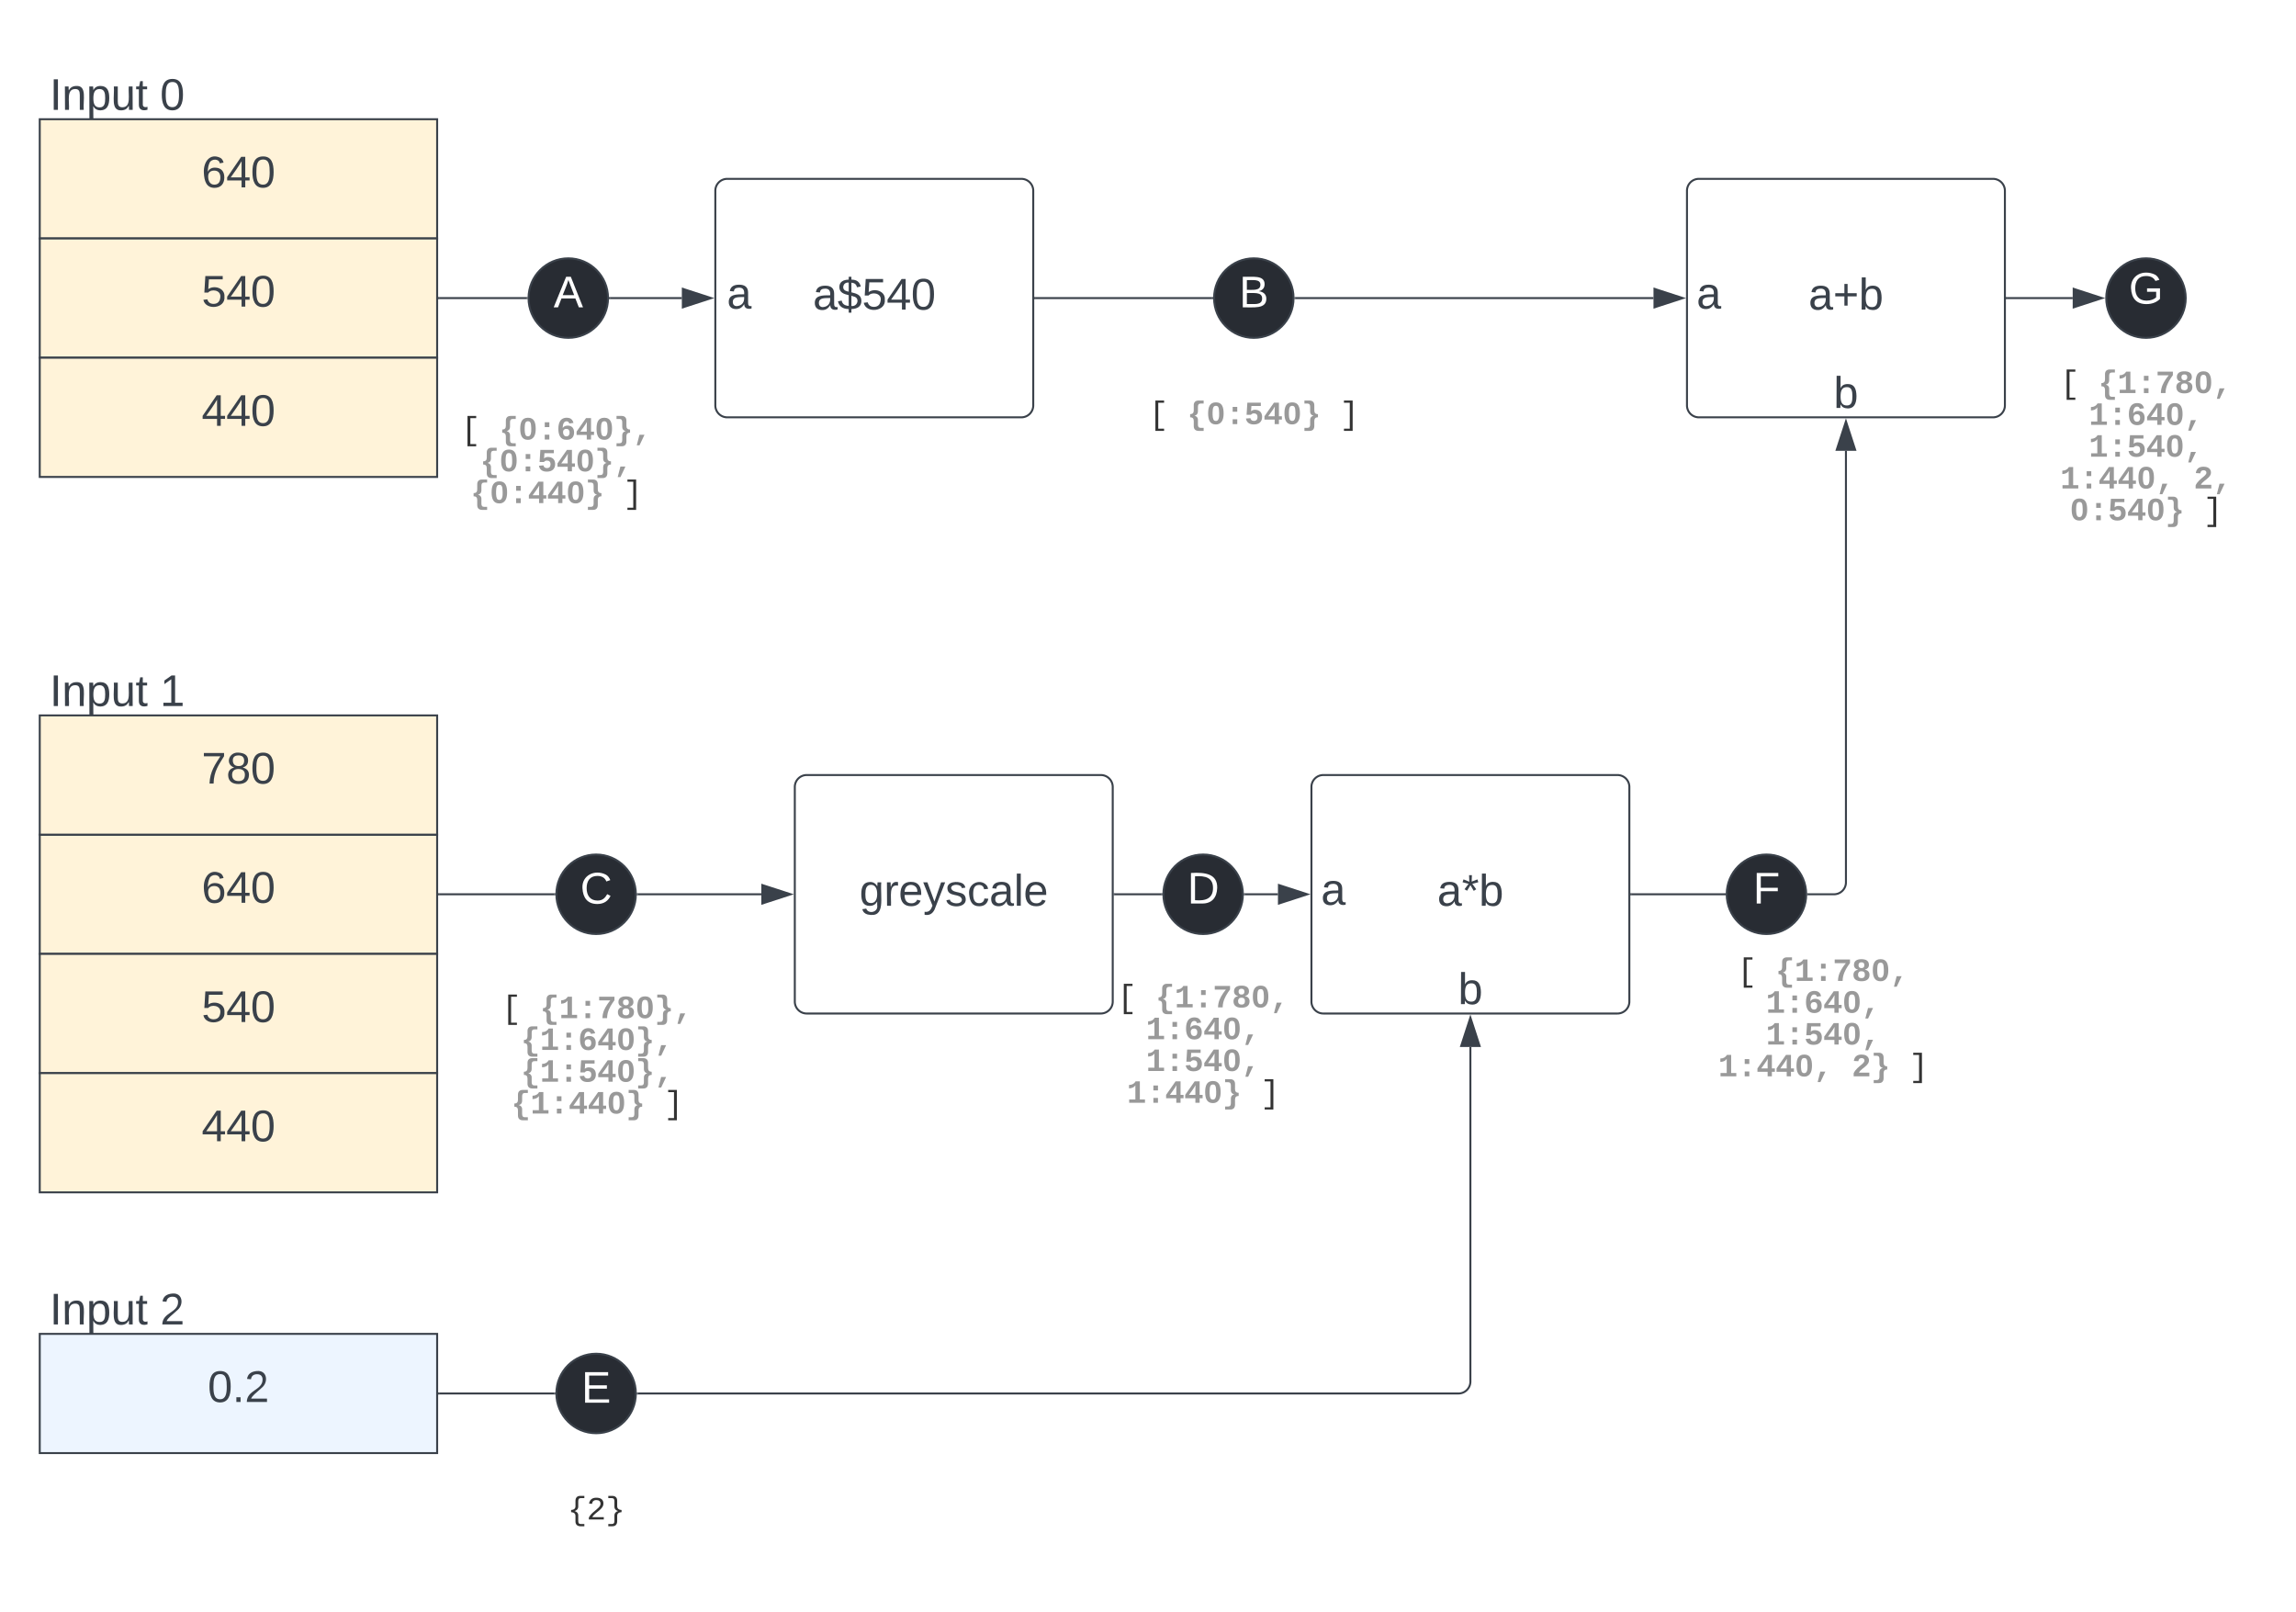 <svg xmlns="http://www.w3.org/2000/svg" xmlns:xlink="http://www.w3.org/1999/xlink" xmlns:lucid="lucid" width="1155.5" height="811.19"><g transform="translate(-180 -40)" lucid:page-tab-id="0_0"><path d="M0 0h1870.87v1322.83H0z" fill="#fff"/><path d="M200 100h200v60H200z" stroke="#3a414a" fill="#fff3d9"/><use xlink:href="#a" transform="matrix(1,0,0,1,212,112) translate(69.481 22.278)"/><path d="M200 160h200v60H200z" stroke="#3a414a" fill="#fff3d9"/><use xlink:href="#b" transform="matrix(1,0,0,1,212,172) translate(69.481 22.278)"/><path d="M200 220h200v60H200z" stroke="#3a414a" fill="#fff3d9"/><use xlink:href="#c" transform="matrix(1,0,0,1,212,232) translate(69.481 22.278)"/><path d="M200 66a6 6 0 0 1 6-6h108a6 6 0 0 1 6 6v48a6 6 0 0 1-6 6H206a6 6 0 0 1-6-6z" stroke="#000" stroke-opacity="0" fill="#fff" fill-opacity="0"/><use xlink:href="#d" transform="matrix(1,0,0,1,205,65) translate(0 30.278)"/><use xlink:href="#e" transform="matrix(1,0,0,1,205,65) translate(55.556 30.278)"/><path d="M200 366a6 6 0 0 1 6-6h108a6 6 0 0 1 6 6v48a6 6 0 0 1-6 6H206a6 6 0 0 1-6-6z" stroke="#000" stroke-opacity="0" fill="#fff" fill-opacity="0"/><use xlink:href="#d" transform="matrix(1,0,0,1,205,365) translate(0 30.278)"/><use xlink:href="#f" transform="matrix(1,0,0,1,205,365) translate(55.556 30.278)"/><path d="M200 677.2a6 6 0 0 1 6-6h108a6 6 0 0 1 6 6v48a6 6 0 0 1-6 6H206a6 6 0 0 1-6-6z" stroke="#000" stroke-opacity="0" fill="#fff" fill-opacity="0"/><use xlink:href="#d" transform="matrix(1,0,0,1,205,676.186) translate(0 30.278)"/><use xlink:href="#g" transform="matrix(1,0,0,1,205,676.186) translate(55.556 30.278)"/><path d="M200 711.2h200v60H200z" stroke="#3a414a" fill="#edf5ff"/><use xlink:href="#h" transform="matrix(1,0,0,1,212,723.186) translate(72.568 22.278)"/><path d="M840 436a6 6 0 0 1 6-6h148a6 6 0 0 1 6 6v108a6 6 0 0 1-6 6H846a6 6 0 0 1-6-6z" stroke="#3a414a" fill="#fff"/><use xlink:href="#i" transform="matrix(1,0,0,1,852,442) translate(51.333 53.778)"/><path d="M200 460h200v60H200z" stroke="#3a414a" fill="#fff3d9"/><use xlink:href="#a" transform="matrix(1,0,0,1,212,472) translate(69.481 22.278)"/><path d="M200 520h200v60H200z" stroke="#3a414a" fill="#fff3d9"/><use xlink:href="#b" transform="matrix(1,0,0,1,212,532) translate(69.481 22.278)"/><path d="M200 580h200v60H200z" stroke="#3a414a" fill="#fff3d9"/><use xlink:href="#c" transform="matrix(1,0,0,1,212,592) translate(69.481 22.278)"/><path d="M200 400h200v60H200z" stroke="#3a414a" fill="#fff3d9"/><use xlink:href="#j" transform="matrix(1,0,0,1,212,412) translate(69.481 22.278)"/><path d="M501 741.2h413a6 6 0 0 0 6-6V566.84" stroke="#3a414a" fill="none"/><path d="M501 741.7h-.56l.06-.5-.02-.5h.53z" stroke="#3a414a" stroke-width=".05" fill="#3a414a"/><path d="M920 552.08l4.64 14.27h-9.28z" stroke="#3a414a" fill="#3a414a"/><path d="M401 741.2h58" stroke="#3a414a" fill="none"/><path d="M401 741.7h-.5v-1h.5zM459.5 741.16l.02.53H459v-1h.56z" stroke="#3a414a" stroke-width=".05" fill="#3a414a"/><path d="M540 136a6 6 0 0 1 6-6h148a6 6 0 0 1 6 6v108a6 6 0 0 1-6 6H546a6 6 0 0 1-6-6z" stroke="#3a414a" fill="#fff"/><use xlink:href="#k" transform="matrix(1,0,0,1,552,142) translate(37.136 53.778)"/><path d="M401 190h44" stroke="#3a414a" fill="none"/><path d="M401 190.5h-.5v-1h.5zM445.5 189.98l.02.52H445v-1h.56z" stroke="#3a414a" stroke-width=".05" fill="#3a414a"/><path d="M487 190h36.15" stroke="#3a414a" fill="none"/><path d="M487 190.5h-.56l.06-.48-.02-.52h.53z" stroke="#3a414a" stroke-width=".05" fill="#3a414a"/><path d="M537.92 190l-14.27 4.64v-9.28z" stroke="#3a414a" fill="#3a414a"/><path d="M580 436a6 6 0 0 1 6-6h148a6 6 0 0 1 6 6v108a6 6 0 0 1-6 6H586a6 6 0 0 1-6-6z" stroke="#3a414a" fill="#fff"/><use xlink:href="#l" transform="matrix(1,0,0,1,592,442) translate(20.531 53.778)"/><path d="M501 490h62.15" stroke="#3a414a" fill="none"/><path d="M501 490.5h-.56l.06-.48-.02-.52h.53z" stroke="#3a414a" stroke-width=".05" fill="#3a414a"/><path d="M577.92 490l-14.27 4.64v-9.28z" stroke="#3a414a" fill="#3a414a"/><path d="M401 490h58" stroke="#3a414a" fill="none"/><path d="M401 490.5h-.5v-1h.5zM459.5 489.98l.02.52H459v-1h.56z" stroke="#3a414a" stroke-width=".05" fill="#3a414a"/><path d="M740.96 490h23.54" stroke="#3a414a" fill="none"/><path d="M740.98 490.5h-.52v-1h.52zM765 489.98l.02.52h-.53v-1h.56z" stroke="#3a414a" stroke-width=".05" fill="#3a414a"/><path d="M806.5 490h16.65" stroke="#3a414a" fill="none"/><path d="M806.5 490.5h-.56l.06-.48-.02-.52h.53z" stroke="#3a414a" stroke-width=".05" fill="#3a414a"/><path d="M837.92 490l-14.27 4.64v-9.28z" stroke="#3a414a" fill="#3a414a"/><path d="M831 466a6 6 0 0 1 6-6h28a6 6 0 0 1 6 6v48a6 6 0 0 1-6 6h-28a6 6 0 0 1-6-6z" stroke="#000" stroke-opacity="0" fill="#fff" fill-opacity="0"/><use xlink:href="#m" transform="matrix(1,0,0,1,836,465) translate(8.827 30.278)"/><path d="M900 516a6 6 0 0 1 6-6h28a6 6 0 0 1 6 6v48a6 6 0 0 1-6 6h-28a6 6 0 0 1-6-6z" stroke="#000" stroke-opacity="0" fill="#fff" fill-opacity="0"/><use xlink:href="#n" transform="matrix(1,0,0,1,905,515) translate(8.827 30.278)"/><path d="M532 166a6 6 0 0 1 6-6h28a6 6 0 0 1 6 6v48a6 6 0 0 1-6 6h-28a6 6 0 0 1-6-6z" stroke="#000" stroke-opacity="0" fill="#fff" fill-opacity="0"/><use xlink:href="#m" transform="matrix(1,0,0,1,537,165) translate(8.827 30.278)"/><path d="M1029 136a6 6 0 0 1 6-6h148a6 6 0 0 1 6 6v108a6 6 0 0 1-6 6h-148a6 6 0 0 1-6-6z" stroke="#3a414a" fill="#fff"/><use xlink:href="#o" transform="matrix(1,0,0,1,1041,142) translate(49.173 53.778)"/><path d="M1020 166a6 6 0 0 1 6-6h28a6 6 0 0 1 6 6v48a6 6 0 0 1-6 6h-28a6 6 0 0 1-6-6z" stroke="#000" stroke-opacity="0" fill="#fff" fill-opacity="0"/><use xlink:href="#m" transform="matrix(1,0,0,1,1025,165) translate(8.827 30.278)"/><path d="M1089 216a6 6 0 0 1 6-6h28a6 6 0 0 1 6 6v48a6 6 0 0 1-6 6h-28a6 6 0 0 1-6-6z" stroke="#000" stroke-opacity="0" fill="#fff" fill-opacity="0"/><use xlink:href="#n" transform="matrix(1,0,0,1,1094,215) translate(8.827 30.278)"/><path d="M700.96 190H790" stroke="#3a414a" fill="none"/><path d="M700.98 190.5h-.52v-1h.52zM790.5 189.98l.02.52H790v-1h.56z" stroke="#3a414a" stroke-width=".05" fill="#3a414a"/><path d="M832 190h180.15" stroke="#3a414a" fill="none"/><path d="M832 190.5h-.56l.06-.48-.02-.52h.53z" stroke="#3a414a" stroke-width=".05" fill="#3a414a"/><path d="M1026.92 190l-14.27 4.64v-9.28z" stroke="#3a414a" fill="#3a414a"/><path d="M1000.96 490H1048" stroke="#3a414a" fill="none"/><path d="M1000.98 490.5h-.52v-1h.52zM1048.5 489.98l.02.52h-.53v-1h.56z" stroke="#3a414a" stroke-width=".05" fill="#3a414a"/><path d="M1090 490h13a6 6 0 0 0 6-6V266.85" stroke="#3a414a" fill="none"/><path d="M1090 490.5h-.56l.06-.48-.02-.52h.53z" stroke="#3a414a" stroke-width=".05" fill="#3a414a"/><path d="M1109 252.08l4.64 14.27h-9.28z" stroke="#3a414a" fill="#3a414a"/><path d="M486 190c0 11.05-8.95 20-20 20s-20-8.95-20-20 8.95-20 20-20 20 8.95 20 20z" stroke="#3a414a" fill="#282c33"/><use xlink:href="#p" transform="matrix(1,0,0,1,451,175) translate(7.598 19.653)"/><path d="M831 190c0 11.05-8.95 20-20 20s-20-8.95-20-20 8.95-20 20-20 20 8.95 20 20z" stroke="#3a414a" fill="#282c33"/><use xlink:href="#q" transform="matrix(1,0,0,1,796,175) translate(7.598 19.653)"/><path d="M500 490c0 11.05-8.95 20-20 20s-20-8.95-20-20 8.95-20 20-20 20 8.95 20 20z" stroke="#3a414a" fill="#282c33"/><use xlink:href="#r" transform="matrix(1,0,0,1,465,475) translate(7.011 19.653)"/><path d="M805.5 490c0 11.05-8.95 20-20 20s-20-8.95-20-20 8.95-20 20-20 20 8.95 20 20z" stroke="#3a414a" fill="#282c33"/><use xlink:href="#s" transform="matrix(1,0,0,1,770.5,475) translate(7.011 19.653)"/><path d="M1089 490c0 11.05-8.95 20-20 20s-20-8.95-20-20 8.95-20 20-20 20 8.95 20 20z" stroke="#3a414a" fill="#282c33"/><use xlink:href="#t" transform="matrix(1,0,0,1,1054,475) translate(8.246 19.653)"/><path d="M500 741.2c0 11.03-8.95 20-20 20s-20-8.97-20-20c0-11.06 8.95-20 20-20s20 8.94 20 20z" stroke="#3a414a" fill="#282c33"/><use xlink:href="#u" transform="matrix(1,0,0,1,465,726.186) translate(7.598 19.653)"/><path d="M1280 190c0 11.05-8.95 20-20 20s-20-8.95-20-20 8.95-20 20-20 20 8.95 20 20z" stroke="#3a414a" fill="#282c33"/><use xlink:href="#v" transform="matrix(1,0,0,1,1245,175) translate(6.363 17.778)"/><path d="M1189.96 190h33.16" stroke="#3a414a" fill="none"/><path d="M1189.98 190.5h-.52v-1h.52z" stroke="#3a414a" stroke-width=".05" fill="#3a414a"/><path d="M1237.88 190l-14.26 4.64v-9.28z" stroke="#3a414a" fill="#3a414a"/><path d="M380 246a6 6 0 0 1 6-6h148a6 6 0 0 1 6 6v51.33a6 6 0 0 1-6 6H386a6 6 0 0 1-6-6z" stroke="#000" stroke-opacity="0" fill="#fff" fill-opacity="0"/><use xlink:href="#w" transform="matrix(1,0,0,1,385,245) translate(26.992 16.172)"/><use xlink:href="#x" transform="matrix(1,0,0,1,385,245) translate(46.195 16.172)"/><use xlink:href="#y" transform="matrix(1,0,0,1,385,245) translate(36.594 32.172)"/><use xlink:href="#z" transform="matrix(1,0,0,1,385,245) translate(31.793 48.172)"/><use xlink:href="#A" transform="matrix(1,0,0,1,385,245) translate(108.605 48.172)"/><path d="M691 226a6 6 0 0 1 6-6h228a6 6 0 0 1 6 6v48a6 6 0 0 1-6 6H697a6 6 0 0 1-6-6z" stroke="#000" stroke-opacity="0" fill="#fff" fill-opacity="0"/><use xlink:href="#B" transform="matrix(1,0,0,1,696,225) translate(62.191 28.422)"/><use xlink:href="#C" transform="matrix(1,0,0,1,696,225) translate(81.395 28.422)"/><use xlink:href="#D" transform="matrix(1,0,0,1,696,225) translate(158.207 28.422)"/><path d="M420 526a6 6 0 0 1 6-6h109a6 6 0 0 1 6 6v90.85a6 6 0 0 1-6 6H426a6 6 0 0 1-6-6z" stroke="#000" stroke-opacity="0" fill="#fff" fill-opacity="0"/><use xlink:href="#B" transform="matrix(1,0,0,1,425,525) translate(7.492 27.328)"/><use xlink:href="#E" transform="matrix(1,0,0,1,425,525) translate(26.695 27.328)"/><use xlink:href="#F" transform="matrix(1,0,0,1,425,525) translate(17.094 43.328)"/><use xlink:href="#G" transform="matrix(1,0,0,1,425,525) translate(17.094 59.328)"/><use xlink:href="#H" transform="matrix(1,0,0,1,425,525) translate(12.293 75.328)"/><use xlink:href="#D" transform="matrix(1,0,0,1,425,525) translate(89.105 75.328)"/><path d="M725.5 516a6 6 0 0 1 6-6h108a6 6 0 0 1 6 6v99.2a6 6 0 0 1-6 6h-108a6 6 0 0 1-6-6z" stroke="#000" stroke-opacity="0" fill="#fff" fill-opacity="0"/><g><use xlink:href="#B" transform="matrix(1,0,0,1,730.5,515) translate(11.793 31.922)"/><use xlink:href="#I" transform="matrix(1,0,0,1,730.5,515) translate(30.996 31.922)"/><use xlink:href="#J" transform="matrix(1,0,0,1,730.5,515) translate(26.195 47.922)"/><use xlink:href="#K" transform="matrix(1,0,0,1,730.5,515) translate(26.195 63.922)"/><use xlink:href="#L" transform="matrix(1,0,0,1,730.5,515) translate(16.594 79.922)"/><use xlink:href="#D" transform="matrix(1,0,0,1,730.5,515) translate(83.805 79.922)"/></g><path d="M360 777.2a6 6 0 0 1 6-6h228a6 6 0 0 1 6 6v48a6 6 0 0 1-6 6H366a6 6 0 0 1-6-6z" stroke="#000" stroke-opacity="0" fill="#fff" fill-opacity="0"/><g><use xlink:href="#M" transform="matrix(1,0,0,1,365,776.186) translate(100.598 28.422)"/></g><path d="M1034.5 515.8H1160V640h-125.5z" fill="#fff" fill-opacity="0"/><g><use xlink:href="#B" transform="matrix(1,0,0,1,1039.5,520.814) translate(14.793 12.797)"/><use xlink:href="#N" transform="matrix(1,0,0,1,1039.5,520.814) translate(33.996 12.797)"/><use xlink:href="#J" transform="matrix(1,0,0,1,1039.5,520.814) translate(29.195 28.797)"/><use xlink:href="#K" transform="matrix(1,0,0,1,1039.5,520.814) translate(29.195 44.797)"/><use xlink:href="#O" transform="matrix(1,0,0,1,1039.5,520.814) translate(5.191 60.797)"/><use xlink:href="#P" transform="matrix(1,0,0,1,1039.5,520.814) translate(72.402 60.797)"/><use xlink:href="#D" transform="matrix(1,0,0,1,1039.5,520.814) translate(101.207 60.797)"/></g><path d="M1204.5 220h111v142h-111z" fill="#fff" fill-opacity="0"/><g><use xlink:href="#B" transform="matrix(1,0,0,1,1209.5,225) translate(7.293 12.797)"/><use xlink:href="#I" transform="matrix(1,0,0,1,1209.5,225) translate(26.496 12.797)"/><use xlink:href="#J" transform="matrix(1,0,0,1,1209.5,225) translate(21.695 28.797)"/><use xlink:href="#K" transform="matrix(1,0,0,1,1209.5,225) translate(21.695 44.797)"/><use xlink:href="#O" transform="matrix(1,0,0,1,1209.5,225) translate(7.293 60.797)"/><use xlink:href="#Q" transform="matrix(1,0,0,1,1209.5,225) translate(74.504 60.797)"/><use xlink:href="#R" transform="matrix(1,0,0,1,1209.5,225) translate(12.094 76.797)"/><use xlink:href="#D" transform="matrix(1,0,0,1,1209.5,225) translate(79.305 76.797)"/></g><defs><path fill="#3a414a" d="M110-160c48 1 74 30 74 79 0 53-28 85-80 85-65 0-83-55-86-122-5-90 50-162 133-122 14 7 22 21 27 39l-31 6c-5-40-67-38-82-6-9 19-15 44-15 74 11-20 30-34 60-33zm-7 138c34 0 49-23 49-58s-16-56-50-56c-29 0-50 16-49 49 1 36 15 65 50 65" id="S"/><path fill="#3a414a" d="M155-56V0h-30v-56H8v-25l114-167h33v167h35v25h-35zm-30-156c-27 46-58 90-88 131h88v-131" id="T"/><path fill="#3a414a" d="M101-251c68 0 85 55 85 127S166 4 100 4C33 4 14-52 14-124c0-73 17-127 87-127zm-1 229c47 0 54-49 54-102s-4-102-53-102c-51 0-55 48-55 102 0 53 5 102 54 102" id="U"/><g id="a"><use transform="matrix(0.062,0,0,0.062,0,0)" xlink:href="#S"/><use transform="matrix(0.062,0,0,0.062,12.346,0)" xlink:href="#T"/><use transform="matrix(0.062,0,0,0.062,24.691,0)" xlink:href="#U"/></g><path fill="#3a414a" d="M54-142c48-35 137-8 131 61C196 18 31 33 14-55l32-4c7 23 22 37 52 37 35-1 51-22 54-58 4-55-73-65-99-34H22l8-134h141v27H59" id="V"/><g id="b"><use transform="matrix(0.062,0,0,0.062,0,0)" xlink:href="#V"/><use transform="matrix(0.062,0,0,0.062,12.346,0)" xlink:href="#T"/><use transform="matrix(0.062,0,0,0.062,24.691,0)" xlink:href="#U"/></g><g id="c"><use transform="matrix(0.062,0,0,0.062,0,0)" xlink:href="#T"/><use transform="matrix(0.062,0,0,0.062,12.346,0)" xlink:href="#T"/><use transform="matrix(0.062,0,0,0.062,24.691,0)" xlink:href="#U"/></g><path fill="#3a414a" d="M33 0v-248h34V0H33" id="W"/><path fill="#3a414a" d="M117-194c89-4 53 116 60 194h-32v-121c0-31-8-49-39-48C34-167 62-67 57 0H25l-1-190h30c1 10-1 24 2 32 11-22 29-35 61-36" id="X"/><path fill="#3a414a" d="M115-194c55 1 70 41 70 98S169 2 115 4C84 4 66-9 55-30l1 105H24l-1-265h31l2 30c10-21 28-34 59-34zm-8 174c40 0 45-34 45-75s-6-73-45-74c-42 0-51 32-51 76 0 43 10 73 51 73" id="Y"/><path fill="#3a414a" d="M84 4C-5 8 30-112 23-190h32v120c0 31 7 50 39 49 72-2 45-101 50-169h31l1 190h-30c-1-10 1-25-2-33-11 22-28 36-60 37" id="Z"/><path fill="#3a414a" d="M59-47c-2 24 18 29 38 22v24C64 9 27 4 27-40v-127H5v-23h24l9-43h21v43h35v23H59v120" id="aa"/><g id="d"><use transform="matrix(0.062,0,0,0.062,0,0)" xlink:href="#W"/><use transform="matrix(0.062,0,0,0.062,6.173,0)" xlink:href="#X"/><use transform="matrix(0.062,0,0,0.062,18.519,0)" xlink:href="#Y"/><use transform="matrix(0.062,0,0,0.062,30.864,0)" xlink:href="#Z"/><use transform="matrix(0.062,0,0,0.062,43.21,0)" xlink:href="#aa"/></g><use transform="matrix(0.062,0,0,0.062,0,0)" xlink:href="#U" id="e"/><path fill="#3a414a" d="M27 0v-27h64v-190l-56 39v-29l58-41h29v221h61V0H27" id="ab"/><use transform="matrix(0.062,0,0,0.062,0,0)" xlink:href="#ab" id="f"/><path fill="#3a414a" d="M101-251c82-7 93 87 43 132L82-64C71-53 59-42 53-27h129V0H18c2-99 128-94 128-182 0-28-16-43-45-43s-46 15-49 41l-32-3c6-41 34-60 81-64" id="ac"/><use transform="matrix(0.062,0,0,0.062,0,0)" xlink:href="#ac" id="g"/><path fill="#3a414a" d="M33 0v-38h34V0H33" id="ad"/><g id="h"><use transform="matrix(0.062,0,0,0.062,0,0)" xlink:href="#U"/><use transform="matrix(0.062,0,0,0.062,12.346,0)" xlink:href="#ad"/><use transform="matrix(0.062,0,0,0.062,18.519,0)" xlink:href="#ac"/></g><path fill="#3a414a" d="M141-36C126-15 110 5 73 4 37 3 15-17 15-53c-1-64 63-63 125-63 3-35-9-54-41-54-24 1-41 7-42 31l-33-3c5-37 33-52 76-52 45 0 72 20 72 64v82c-1 20 7 32 28 27v20c-31 9-61-2-59-35zM48-53c0 20 12 33 32 33 41-3 63-29 60-74-43 2-92-5-92 41" id="ae"/><path fill="#3a414a" d="M80-196l47-18 7 23-49 13 32 44-20 13-27-46-27 45-21-12 33-44-49-13 8-23 47 19-2-53h23" id="af"/><path fill="#3a414a" d="M115-194c53 0 69 39 70 98 0 66-23 100-70 100C84 3 66-7 56-30L54 0H23l1-261h32v101c10-23 28-34 59-34zm-8 174c40 0 45-34 45-75 0-40-5-75-45-74-42 0-51 32-51 76 0 43 10 73 51 73" id="ag"/><g id="i"><use transform="matrix(0.062,0,0,0.062,0,0)" xlink:href="#ae"/><use transform="matrix(0.062,0,0,0.062,12.346,0)" xlink:href="#af"/><use transform="matrix(0.062,0,0,0.062,20.988,0)" xlink:href="#ag"/></g><path fill="#3a414a" d="M64 0c3-98 48-159 88-221H18v-27h164v26C143-157 98-101 97 0H64" id="ah"/><path fill="#3a414a" d="M134-131c28 9 52 24 51 62-1 50-34 73-85 73S17-19 16-69c0-36 21-54 49-61-75-25-45-126 34-121 46 3 78 18 79 63 0 33-17 51-44 57zm-34-11c31 1 46-15 46-44 0-28-17-43-47-42-29 0-46 13-45 42 1 28 16 44 46 44zm1 122c35 0 51-18 51-52 0-30-18-46-53-46-33 0-51 17-51 47 0 34 19 51 53 51" id="ai"/><g id="j"><use transform="matrix(0.062,0,0,0.062,0,0)" xlink:href="#ah"/><use transform="matrix(0.062,0,0,0.062,12.346,0)" xlink:href="#ai"/><use transform="matrix(0.062,0,0,0.062,24.691,0)" xlink:href="#U"/></g><path fill="#3a414a" d="M194-70c0 46-34 64-81 66v29H91V-4C42-5 12-27 4-67l30-6c5 28 25 41 57 43v-87c-38-9-76-20-76-67 1-42 33-58 76-59v-23h22v23c45 0 67 20 76 56l-31 6c-5-23-18-35-45-37v78c41 10 81 20 81 70zm-81 41c51 7 71-66 19-77-6-2-12-4-19-6v83zM91-219c-47-6-63 57-18 69 6 2 12 3 18 5v-74" id="aj"/><g id="k"><use transform="matrix(0.062,0,0,0.062,0,0)" xlink:href="#ae"/><use transform="matrix(0.062,0,0,0.062,12.346,0)" xlink:href="#aj"/><use transform="matrix(0.062,0,0,0.062,24.691,0)" xlink:href="#V"/><use transform="matrix(0.062,0,0,0.062,37.037,0)" xlink:href="#T"/><use transform="matrix(0.062,0,0,0.062,49.383,0)" xlink:href="#U"/></g><path fill="#3a414a" d="M177-190C167-65 218 103 67 71c-23-6-38-20-44-43l32-5c15 47 100 32 89-28v-30C133-14 115 1 83 1 29 1 15-40 15-95c0-56 16-97 71-98 29-1 48 16 59 35 1-10 0-23 2-32h30zM94-22c36 0 50-32 50-73 0-42-14-75-50-75-39 0-46 34-46 75s6 73 46 73" id="ak"/><path fill="#3a414a" d="M114-163C36-179 61-72 57 0H25l-1-190h30c1 12-1 29 2 39 6-27 23-49 58-41v29" id="al"/><path fill="#3a414a" d="M100-194c63 0 86 42 84 106H49c0 40 14 67 53 68 26 1 43-12 49-29l28 8c-11 28-37 45-77 45C44 4 14-33 15-96c1-61 26-98 85-98zm52 81c6-60-76-77-97-28-3 7-6 17-6 28h103" id="am"/><path fill="#3a414a" d="M179-190L93 31C79 59 56 82 12 73V49c39 6 53-20 64-50L1-190h34L92-34l54-156h33" id="an"/><path fill="#3a414a" d="M135-143c-3-34-86-38-87 0 15 53 115 12 119 90S17 21 10-45l28-5c4 36 97 45 98 0-10-56-113-15-118-90-4-57 82-63 122-42 12 7 21 19 24 35" id="ao"/><path fill="#3a414a" d="M96-169c-40 0-48 33-48 73s9 75 48 75c24 0 41-14 43-38l32 2c-6 37-31 61-74 61-59 0-76-41-82-99-10-93 101-131 147-64 4 7 5 14 7 22l-32 3c-4-21-16-35-41-35" id="ap"/><path fill="#3a414a" d="M24 0v-261h32V0H24" id="aq"/><g id="l"><use transform="matrix(0.062,0,0,0.062,0,0)" xlink:href="#ak"/><use transform="matrix(0.062,0,0,0.062,12.346,0)" xlink:href="#al"/><use transform="matrix(0.062,0,0,0.062,19.691,0)" xlink:href="#am"/><use transform="matrix(0.062,0,0,0.062,32.037,0)" xlink:href="#an"/><use transform="matrix(0.062,0,0,0.062,43.148,0)" xlink:href="#ao"/><use transform="matrix(0.062,0,0,0.062,54.259,0)" xlink:href="#ap"/><use transform="matrix(0.062,0,0,0.062,65.37,0)" xlink:href="#ae"/><use transform="matrix(0.062,0,0,0.062,77.716,0)" xlink:href="#aq"/><use transform="matrix(0.062,0,0,0.062,82.593,0)" xlink:href="#am"/></g><use transform="matrix(0.062,0,0,0.062,0,0)" xlink:href="#ae" id="m"/><use transform="matrix(0.062,0,0,0.062,0,0)" xlink:href="#ag" id="n"/><path fill="#3a414a" d="M118-107v75H92v-75H18v-26h74v-75h26v75h74v26h-74" id="ar"/><g id="o"><use transform="matrix(0.062,0,0,0.062,0,0)" xlink:href="#ae"/><use transform="matrix(0.062,0,0,0.062,12.346,0)" xlink:href="#ar"/><use transform="matrix(0.062,0,0,0.062,25.309,0)" xlink:href="#ag"/></g><path fill="#fff" d="M205 0l-28-72H64L36 0H1l101-248h38L239 0h-34zm-38-99l-47-123c-12 45-31 82-46 123h93" id="as"/><use transform="matrix(0.062,0,0,0.062,0,0)" xlink:href="#as" id="p"/><path fill="#fff" d="M160-131c35 5 61 23 61 61C221 17 115-2 30 0v-248c76 3 177-17 177 60 0 33-19 50-47 57zm-97-11c50-1 110 9 110-42 0-47-63-36-110-37v79zm0 115c55-2 124 14 124-45 0-56-70-42-124-44v89" id="at"/><use transform="matrix(0.062,0,0,0.062,0,0)" xlink:href="#at" id="q"/><path fill="#fff" d="M212-179c-10-28-35-45-73-45-59 0-87 40-87 99 0 60 29 101 89 101 43 0 62-24 78-52l27 14C228-24 195 4 139 4 59 4 22-46 18-125c-6-104 99-153 187-111 19 9 31 26 39 46" id="au"/><use transform="matrix(0.062,0,0,0.062,0,0)" xlink:href="#au" id="r"/><path fill="#fff" d="M30-248c118-7 216 8 213 122C240-48 200 0 122 0H30v-248zM63-27c89 8 146-16 146-99s-60-101-146-95v194" id="av"/><use transform="matrix(0.062,0,0,0.062,0,0)" xlink:href="#av" id="s"/><path fill="#fff" d="M63-220v92h138v28H63V0H30v-248h175v28H63" id="aw"/><use transform="matrix(0.062,0,0,0.062,0,0)" xlink:href="#aw" id="t"/><path fill="#fff" d="M30 0v-248h187v28H63v79h144v27H63v87h162V0H30" id="ax"/><use transform="matrix(0.062,0,0,0.062,0,0)" xlink:href="#ax" id="u"/><path fill="#fff" d="M143 4C61 4 22-44 18-125c-5-107 100-154 193-111 17 8 29 25 37 43l-32 9c-13-25-37-40-76-40-61 0-88 39-88 99 0 61 29 100 91 101 35 0 62-11 79-27v-45h-74v-28h105v86C228-13 192 4 143 4" id="ay"/><use transform="matrix(0.062,0,0,0.062,0,0)" xlink:href="#ay" id="v"/><path fill="#333" d="M410 425v-1909h547v139H590V286h367v139H410" id="az"/><use transform="matrix(0.008,0,0,0.008,0,0)" xlink:href="#az" id="w"/><path fill="#999" d="M685 25c1 134 43 209 172 209h188v191H718c-189-5-295-108-295-299v-328c1-155-78-228-229-229v-195c150-4 229-75 229-231v-328c-2-190 109-299 295-299h327v190H857c-129 1-171 76-172 209v301c-5 144-88 222-207 252v4c118 31 207 107 207 252V25" id="aA"/><path fill="#999" d="M127-675c0-405 101-695 492-695 382 0 482 297 482 695 0 324-79 561-295 658-59 27-124 37-195 37-378 0-484-300-484-695zm580 451c143-96 121-451 101-680-12-138-46-246-191-246-149 0-184 107-199 248-19 180-21 469 36 598 29 67 72 101 159 103 37 0 69-6 94-23" id="aB"/><path fill="#999" d="M470 0v-305h289V0H470zm0-780v-305h289v305H470" id="aC"/><path fill="#999" d="M706-877c265 0 409 163 409 431 0 299-171 466-474 466-381 0-516-302-516-692 0-236 47-410 135-526 112-147 319-207 541-154 154 36 236 149 276 306l-265 37c-22-86-75-139-170-139-76 0-135 36-178 108s-64 179-64 318c54-94 164-155 306-155zm-74 678c138 0 201-98 201-239s-67-232-208-232c-125 0-205 73-205 202 0 149 67 269 212 269" id="aD"/><path fill="#999" d="M980-287V0H712v-287H71v-211l595-851h314v853h188v209H980zM712-496c2-204-7-417 9-609-118 224-277 405-414 609h405" id="aE"/><path fill="#999" d="M806 126c-4 191-105 299-295 299H184V234h188c129-1 171-75 172-209v-301c5-145 89-221 207-252v-4c-119-30-207-108-207-252v-301c-1-133-43-209-172-209H184v-190h327c186 0 295 109 295 299v328c-1 156 79 227 229 231v195c-151 1-229 74-229 229v328" id="aF"/><path fill="#999" d="M258 363l169-662h315L431 363H258" id="aG"/><g id="x"><use transform="matrix(0.008,0,0,0.008,0,0)" xlink:href="#aA"/><use transform="matrix(0.008,0,0,0.008,9.602,0)" xlink:href="#aB"/><use transform="matrix(0.008,0,0,0.008,19.203,0)" xlink:href="#aC"/><use transform="matrix(0.008,0,0,0.008,28.805,0)" xlink:href="#aD"/><use transform="matrix(0.008,0,0,0.008,38.406,0)" xlink:href="#aE"/><use transform="matrix(0.008,0,0,0.008,48.008,0)" xlink:href="#aB"/><use transform="matrix(0.008,0,0,0.008,57.609,0)" xlink:href="#aF"/><use transform="matrix(0.008,0,0,0.008,67.211,0)" xlink:href="#aG"/></g><path fill="#999" d="M426-814c58-49 145-93 255-90 282 8 442 169 442 450 0 312-203 474-522 474-288 0-453-130-497-372l281-23c24 104 89 172 219 172 153 0 230-91 230-245 0-144-78-226-224-229-94-2-148 42-191 91H145l49-763h847v209H449" id="aH"/><g id="y"><use transform="matrix(0.008,0,0,0.008,0,0)" xlink:href="#aA"/><use transform="matrix(0.008,0,0,0.008,9.602,0)" xlink:href="#aB"/><use transform="matrix(0.008,0,0,0.008,19.203,0)" xlink:href="#aC"/><use transform="matrix(0.008,0,0,0.008,28.805,0)" xlink:href="#aH"/><use transform="matrix(0.008,0,0,0.008,38.406,0)" xlink:href="#aE"/><use transform="matrix(0.008,0,0,0.008,48.008,0)" xlink:href="#aB"/><use transform="matrix(0.008,0,0,0.008,57.609,0)" xlink:href="#aF"/><use transform="matrix(0.008,0,0,0.008,67.211,0)" xlink:href="#aG"/></g><g id="z"><use transform="matrix(0.008,0,0,0.008,0,0)" xlink:href="#aA"/><use transform="matrix(0.008,0,0,0.008,9.602,0)" xlink:href="#aB"/><use transform="matrix(0.008,0,0,0.008,19.203,0)" xlink:href="#aC"/><use transform="matrix(0.008,0,0,0.008,28.805,0)" xlink:href="#aE"/><use transform="matrix(0.008,0,0,0.008,38.406,0)" xlink:href="#aE"/><use transform="matrix(0.008,0,0,0.008,48.008,0)" xlink:href="#aB"/><use transform="matrix(0.008,0,0,0.008,57.609,0)" xlink:href="#aF"/></g><path fill="#333" d="M270 425V286h367v-1631H270v-139h547V425H270" id="aI"/><use transform="matrix(0.008,0,0,0.008,0,0)" xlink:href="#aI" id="A"/><use transform="matrix(0.008,0,0,0.008,0,0)" xlink:href="#az" id="B"/><g id="C"><use transform="matrix(0.008,0,0,0.008,0,0)" xlink:href="#aA"/><use transform="matrix(0.008,0,0,0.008,9.602,0)" xlink:href="#aB"/><use transform="matrix(0.008,0,0,0.008,19.203,0)" xlink:href="#aC"/><use transform="matrix(0.008,0,0,0.008,28.805,0)" xlink:href="#aH"/><use transform="matrix(0.008,0,0,0.008,38.406,0)" xlink:href="#aE"/><use transform="matrix(0.008,0,0,0.008,48.008,0)" xlink:href="#aB"/><use transform="matrix(0.008,0,0,0.008,57.609,0)" xlink:href="#aF"/></g><use transform="matrix(0.008,0,0,0.008,0,0)" xlink:href="#aI" id="D"/><path fill="#999" d="M138-1120c207-4 339-93 415-229h266v1140h323V0H149v-209h389v-891c-70 121-216 187-400 194v-214" id="aJ"/><path fill="#999" d="M1092-1126C914-878 744-630 663-296c-23 96-34 194-34 296H336c7-366 145-620 298-854 59-90 126-177 197-264H131v-231h961v223" id="aK"/><path fill="#999" d="M829-709c170 32 291 130 291 327 0 285-207 402-505 402-296 0-506-116-506-400 0-194 122-293 287-327v-4c-145-37-254-130-254-301 0-257 201-358 469-358 275 0 474 97 474 360 0 168-110 262-256 297v4zm-216-99c126 0 184-66 183-187-1-119-62-179-185-178-121 0-182 60-182 178 0 119 60 187 184 187zm4 630c149 0 213-80 212-227-2-138-77-206-220-206-139 1-209 76-211 210-2 147 70 223 219 223" id="aL"/><g id="E"><use transform="matrix(0.008,0,0,0.008,0,0)" xlink:href="#aA"/><use transform="matrix(0.008,0,0,0.008,9.602,0)" xlink:href="#aJ"/><use transform="matrix(0.008,0,0,0.008,19.203,0)" xlink:href="#aC"/><use transform="matrix(0.008,0,0,0.008,28.805,0)" xlink:href="#aK"/><use transform="matrix(0.008,0,0,0.008,38.406,0)" xlink:href="#aL"/><use transform="matrix(0.008,0,0,0.008,48.008,0)" xlink:href="#aB"/><use transform="matrix(0.008,0,0,0.008,57.609,0)" xlink:href="#aF"/><use transform="matrix(0.008,0,0,0.008,67.211,0)" xlink:href="#aG"/></g><g id="F"><use transform="matrix(0.008,0,0,0.008,0,0)" xlink:href="#aA"/><use transform="matrix(0.008,0,0,0.008,9.602,0)" xlink:href="#aJ"/><use transform="matrix(0.008,0,0,0.008,19.203,0)" xlink:href="#aC"/><use transform="matrix(0.008,0,0,0.008,28.805,0)" xlink:href="#aD"/><use transform="matrix(0.008,0,0,0.008,38.406,0)" xlink:href="#aE"/><use transform="matrix(0.008,0,0,0.008,48.008,0)" xlink:href="#aB"/><use transform="matrix(0.008,0,0,0.008,57.609,0)" xlink:href="#aF"/><use transform="matrix(0.008,0,0,0.008,67.211,0)" xlink:href="#aG"/></g><g id="G"><use transform="matrix(0.008,0,0,0.008,0,0)" xlink:href="#aA"/><use transform="matrix(0.008,0,0,0.008,9.602,0)" xlink:href="#aJ"/><use transform="matrix(0.008,0,0,0.008,19.203,0)" xlink:href="#aC"/><use transform="matrix(0.008,0,0,0.008,28.805,0)" xlink:href="#aH"/><use transform="matrix(0.008,0,0,0.008,38.406,0)" xlink:href="#aE"/><use transform="matrix(0.008,0,0,0.008,48.008,0)" xlink:href="#aB"/><use transform="matrix(0.008,0,0,0.008,57.609,0)" xlink:href="#aF"/><use transform="matrix(0.008,0,0,0.008,67.211,0)" xlink:href="#aG"/></g><g id="H"><use transform="matrix(0.008,0,0,0.008,0,0)" xlink:href="#aA"/><use transform="matrix(0.008,0,0,0.008,9.602,0)" xlink:href="#aJ"/><use transform="matrix(0.008,0,0,0.008,19.203,0)" xlink:href="#aC"/><use transform="matrix(0.008,0,0,0.008,28.805,0)" xlink:href="#aE"/><use transform="matrix(0.008,0,0,0.008,38.406,0)" xlink:href="#aE"/><use transform="matrix(0.008,0,0,0.008,48.008,0)" xlink:href="#aB"/><use transform="matrix(0.008,0,0,0.008,57.609,0)" xlink:href="#aF"/></g><g id="I"><use transform="matrix(0.008,0,0,0.008,0,0)" xlink:href="#aA"/><use transform="matrix(0.008,0,0,0.008,9.602,0)" xlink:href="#aJ"/><use transform="matrix(0.008,0,0,0.008,19.203,0)" xlink:href="#aC"/><use transform="matrix(0.008,0,0,0.008,28.805,0)" xlink:href="#aK"/><use transform="matrix(0.008,0,0,0.008,38.406,0)" xlink:href="#aL"/><use transform="matrix(0.008,0,0,0.008,48.008,0)" xlink:href="#aB"/><use transform="matrix(0.008,0,0,0.008,57.609,0)" xlink:href="#aG"/></g><g id="J"><use transform="matrix(0.008,0,0,0.008,0,0)" xlink:href="#aJ"/><use transform="matrix(0.008,0,0,0.008,9.602,0)" xlink:href="#aC"/><use transform="matrix(0.008,0,0,0.008,19.203,0)" xlink:href="#aD"/><use transform="matrix(0.008,0,0,0.008,28.805,0)" xlink:href="#aE"/><use transform="matrix(0.008,0,0,0.008,38.406,0)" xlink:href="#aB"/><use transform="matrix(0.008,0,0,0.008,48.008,0)" xlink:href="#aG"/></g><g id="K"><use transform="matrix(0.008,0,0,0.008,0,0)" xlink:href="#aJ"/><use transform="matrix(0.008,0,0,0.008,9.602,0)" xlink:href="#aC"/><use transform="matrix(0.008,0,0,0.008,19.203,0)" xlink:href="#aH"/><use transform="matrix(0.008,0,0,0.008,28.805,0)" xlink:href="#aE"/><use transform="matrix(0.008,0,0,0.008,38.406,0)" xlink:href="#aB"/><use transform="matrix(0.008,0,0,0.008,48.008,0)" xlink:href="#aG"/></g><g id="L"><use transform="matrix(0.008,0,0,0.008,0,0)" xlink:href="#aJ"/><use transform="matrix(0.008,0,0,0.008,9.602,0)" xlink:href="#aC"/><use transform="matrix(0.008,0,0,0.008,19.203,0)" xlink:href="#aE"/><use transform="matrix(0.008,0,0,0.008,28.805,0)" xlink:href="#aE"/><use transform="matrix(0.008,0,0,0.008,38.406,0)" xlink:href="#aB"/><use transform="matrix(0.008,0,0,0.008,48.008,0)" xlink:href="#aF"/></g><path fill="#333" d="M677 91c1 136 41 195 171 195h213v139H796c-186-8-294-116-294-303v-351c-3-164-120-222-275-232v-137c155-10 275-69 275-231v-352c6-189 106-303 294-303h265v139H848c-126-3-171 67-171 195v346c-5 158-108 234-231 274 128 36 231 115 231 274V91" id="aM"/><path fill="#333" d="M611-1370c266 0 451 106 451 368 0 147-77 243-154 327-132 144-316 255-451 395-42 44-75 87-96 134h723V0H144v-117c124-264 387-411 582-603 73-72 151-147 151-271 0-161-104-231-266-231-163 0-249 90-268 238l-184-17c35-233 185-369 452-369" id="aN"/><path fill="#333" d="M726 122c-7 187-108 303-294 303H167V286h213c129-2 172-59 172-195v-347c5-160 106-236 230-276-125-36-230-116-230-272v-346c2-128-45-195-172-195H167v-139h265c187 7 294 114 294 303v352c4 162 120 221 275 231v137c-155 10-275 68-275 232v351" id="aO"/><g id="M"><use transform="matrix(0.008,0,0,0.008,0,0)" xlink:href="#aM"/><use transform="matrix(0.008,0,0,0.008,9.602,0)" xlink:href="#aN"/><use transform="matrix(0.008,0,0,0.008,19.203,0)" xlink:href="#aO"/></g><g id="N"><use transform="matrix(0.008,0,0,0.008,0,0)" xlink:href="#aA"/><use transform="matrix(0.008,0,0,0.008,9.602,0)" xlink:href="#aJ"/><use transform="matrix(0.008,0,0,0.008,19.203,0)" xlink:href="#aC"/><use transform="matrix(0.008,0,0,0.008,28.805,0)" xlink:href="#aK"/><use transform="matrix(0.008,0,0,0.008,38.406,0)" xlink:href="#aL"/><use transform="matrix(0.008,0,0,0.008,48.008,0)" xlink:href="#aB"/><use transform="matrix(0.008,0,0,0.008,57.609,0)" xlink:href="#aG"/></g><g id="O"><use transform="matrix(0.008,0,0,0.008,0,0)" xlink:href="#aJ"/><use transform="matrix(0.008,0,0,0.008,9.602,0)" xlink:href="#aC"/><use transform="matrix(0.008,0,0,0.008,19.203,0)" xlink:href="#aE"/><use transform="matrix(0.008,0,0,0.008,28.805,0)" xlink:href="#aE"/><use transform="matrix(0.008,0,0,0.008,38.406,0)" xlink:href="#aB"/><use transform="matrix(0.008,0,0,0.008,48.008,0)" xlink:href="#aG"/></g><path fill="#999" d="M135-968c34-256 187-402 480-402 217 0 371 75 441 220 45 93 40 219-8 308-114 212-348 323-508 488-38 39-66 80-85 123h654V0H123v-195c112-245 321-399 515-560 57-48 107-96 142-157 14-26 22-53 22-80-1-104-73-156-185-154-131 2-181 74-199 194" id="aP"/><g id="P"><use transform="matrix(0.008,0,0,0.008,0,0)" xlink:href="#aP"/><use transform="matrix(0.008,0,0,0.008,9.602,0)" xlink:href="#aF"/></g><g id="Q"><use transform="matrix(0.008,0,0,0.008,0,0)" xlink:href="#aP"/><use transform="matrix(0.008,0,0,0.008,9.602,0)" xlink:href="#aG"/></g><g id="R"><use transform="matrix(0.008,0,0,0.008,0,0)" xlink:href="#aB"/><use transform="matrix(0.008,0,0,0.008,9.602,0)" xlink:href="#aC"/><use transform="matrix(0.008,0,0,0.008,19.203,0)" xlink:href="#aH"/><use transform="matrix(0.008,0,0,0.008,28.805,0)" xlink:href="#aE"/><use transform="matrix(0.008,0,0,0.008,38.406,0)" xlink:href="#aB"/><use transform="matrix(0.008,0,0,0.008,48.008,0)" xlink:href="#aF"/></g></defs></g></svg>